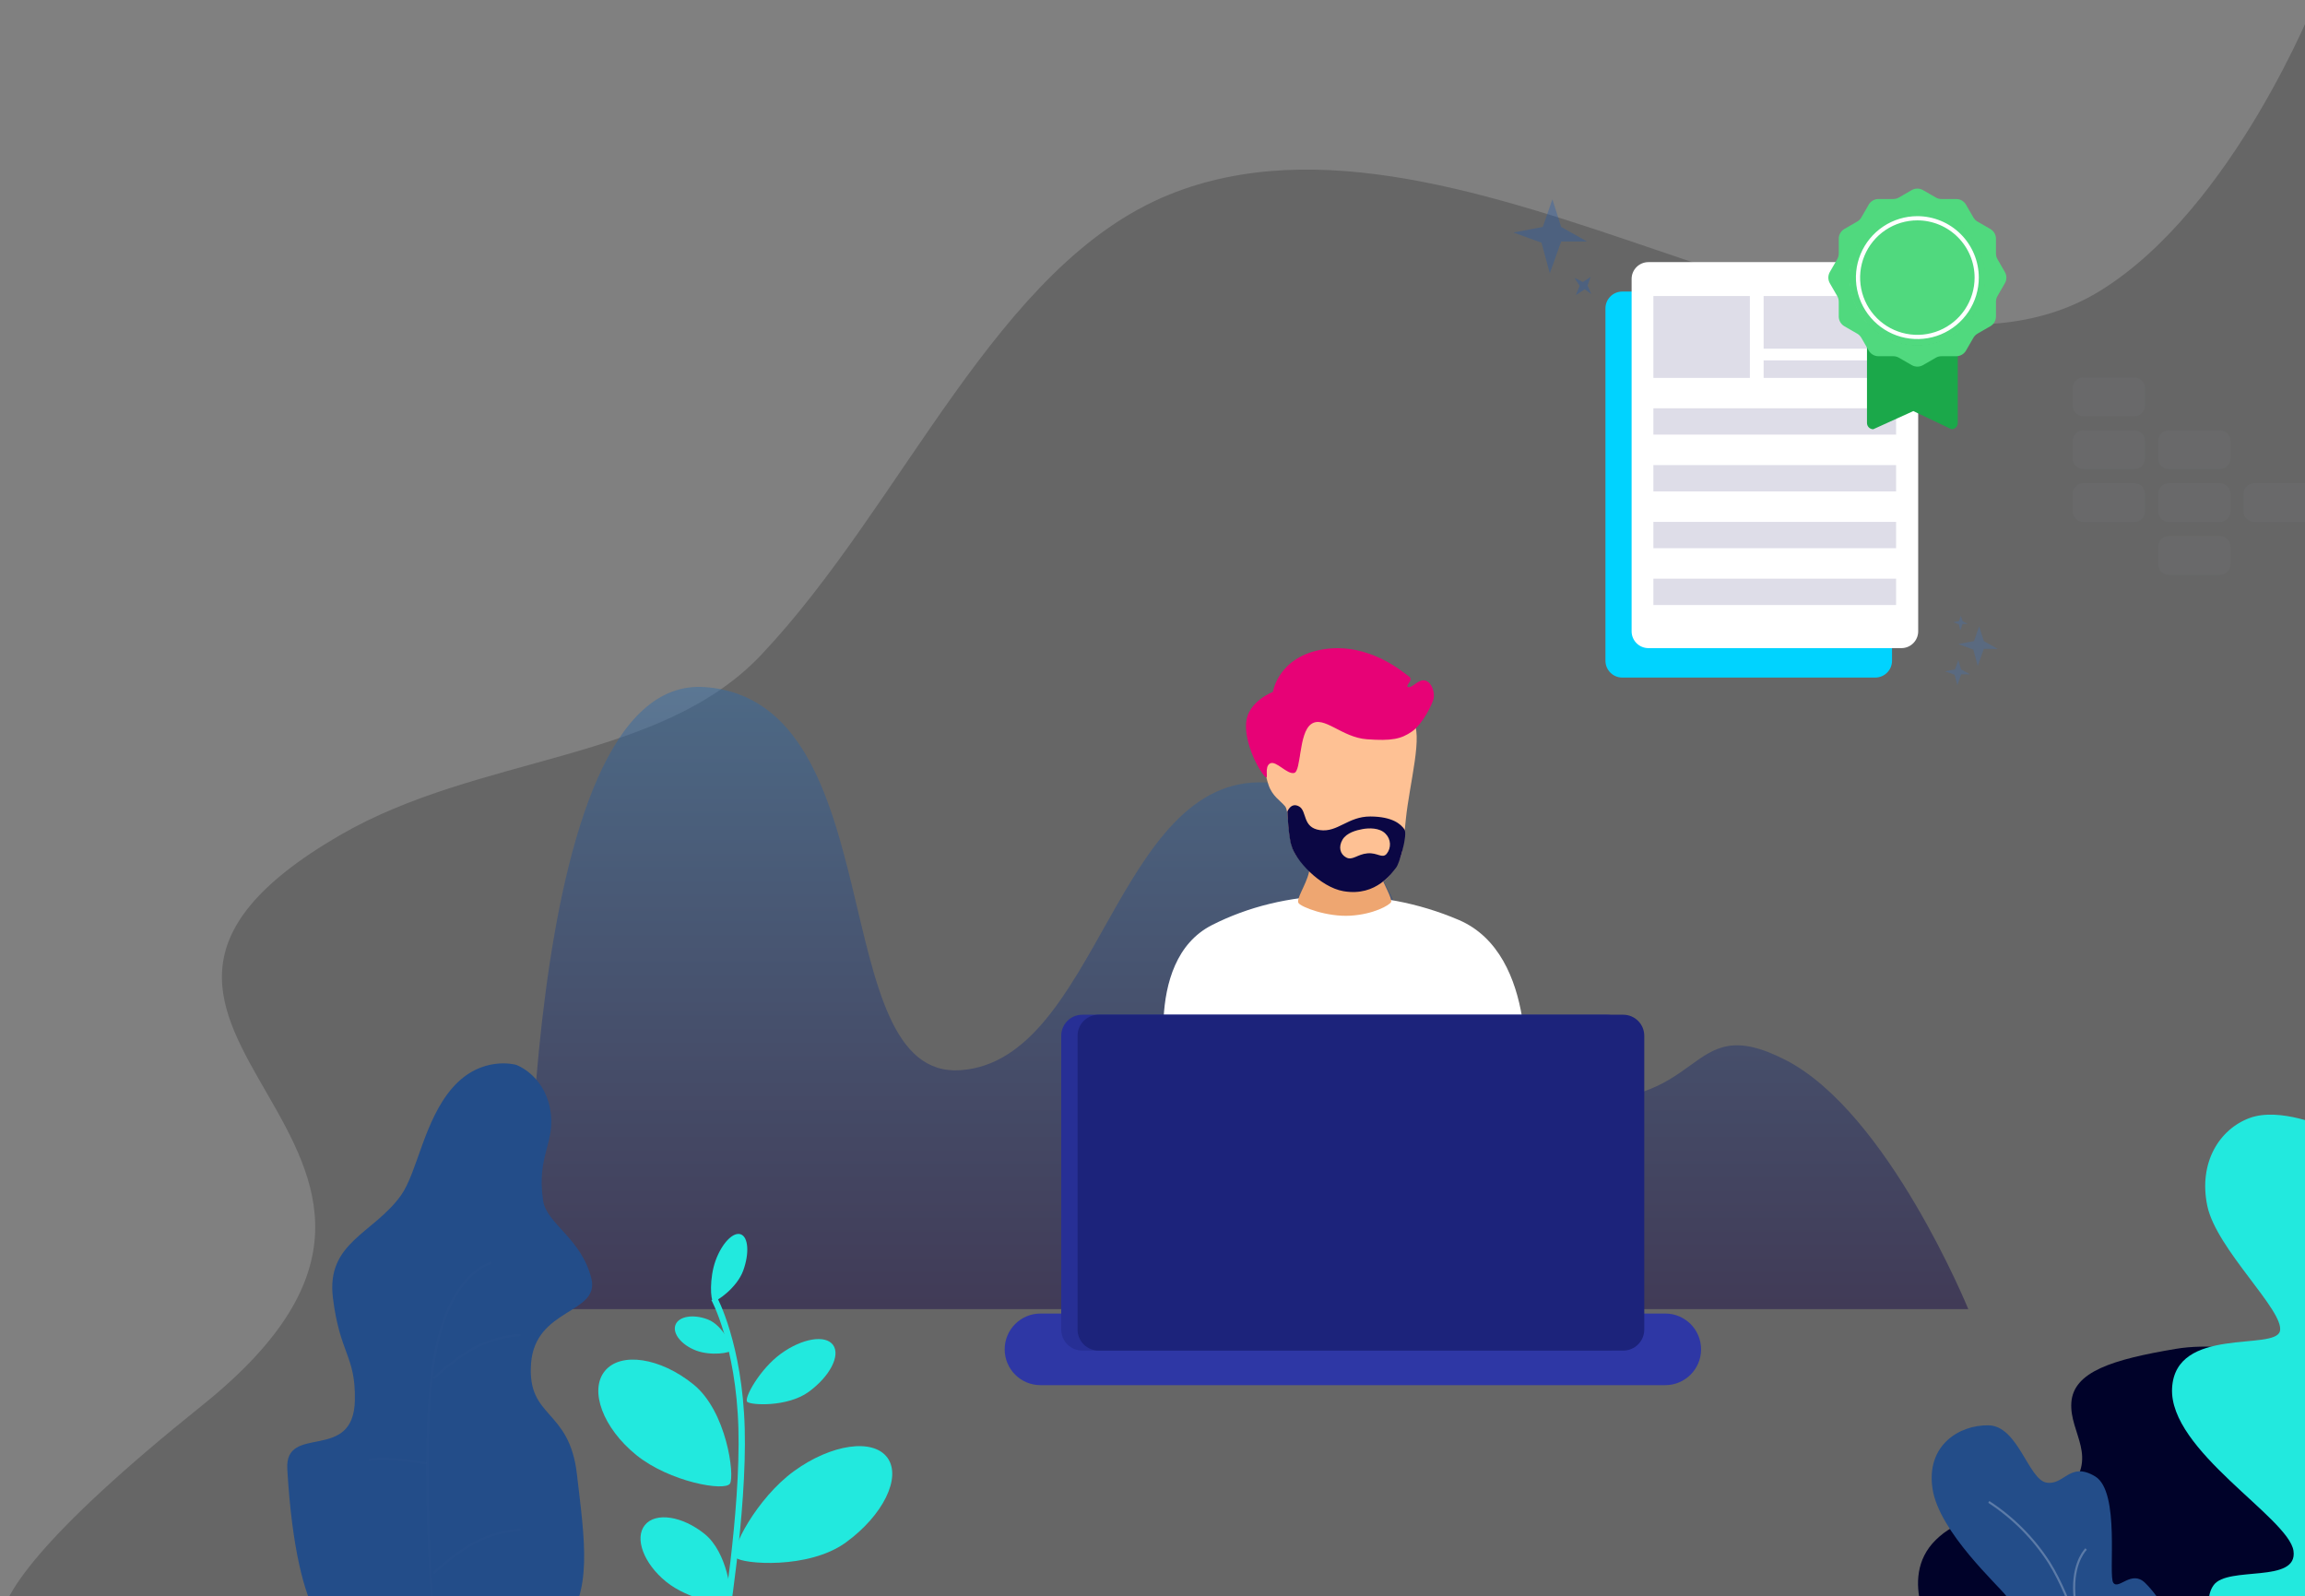 <svg width="1096" height="759" viewBox="0 0 1096 759" fill="none" xmlns="http://www.w3.org/2000/svg">
<rect x="0" y="0" width="1096" height="759" fill="#808080" stroke="none"/>
<path opacity="0.2" d="M161.432 397.235C228.068 358.502 313.695 362.514 362.038 311.282C429.87 239.398 473.694 125.764 556.031 92.494C697.02 35.524 889.341 206.058 998.867 138.1C1062.07 98.888 1100.97 0 1100.97 0V785.073H20.861C20.861 785.073 -59.87 793.373 96.296 668.09C252.461 542.807 1.248 490.344 161.432 397.235Z" fill="black"/>
<path opacity="0.48" d="M335.284 326.707C425.224 333.433 391.568 513.549 456.812 508.85C522.056 504.151 530.601 368.665 601.662 372.05C672.723 375.435 669.078 515.238 741.055 522.394C813.032 529.55 800.369 479.017 849.08 504.034C897.791 529.051 935.898 622.462 935.898 622.462H250.947C250.947 622.462 245.347 319.98 335.284 326.707Z" fill="url(#paint0_linear)"/>
<path d="M891.638 138.631H771.373C766.954 138.631 763.373 142.213 763.373 146.631V314.172C763.373 318.59 766.954 322.172 771.373 322.172H891.638C896.056 322.172 899.638 318.59 899.638 314.172V146.631C899.638 142.213 896.056 138.631 891.638 138.631Z" fill="#00D3FF"/>
<path d="M904.079 124.634H783.814C779.396 124.634 775.814 128.216 775.814 132.634V300.175C775.814 304.593 779.396 308.175 783.814 308.175H904.079C908.498 308.175 912.079 304.593 912.079 300.175V132.634C912.079 128.216 908.498 124.634 904.079 124.634Z" fill="white"/>
<path opacity="0.14" d="M832.047 140.757H786.162V179.69H832.047V140.757Z" fill="#0F0B56"/>
<path opacity="0.14" d="M901.57 140.757H838.582V165.785H901.57V140.757Z" fill="#0F0B56"/>
<path opacity="0.14" d="M901.57 171.347H838.582V179.69H901.57V171.347Z" fill="#0F0B56"/>
<path opacity="0.14" d="M901.57 194.136H786.162V206.65H901.57V194.136Z" fill="#0F0B56"/>
<path opacity="0.14" d="M901.57 221.142H786.162V233.656H901.57V221.142Z" fill="#0F0B56"/>
<path opacity="0.14" d="M901.57 248.148H786.162V260.662H901.57V248.148Z" fill="#0F0B56"/>
<path opacity="0.14" d="M901.57 275.154H786.162V287.668H901.57V275.154Z" fill="#0F0B56"/>
<path d="M890.706 147.537H927.914C928.703 147.537 929.46 147.851 930.019 148.409C930.577 148.967 930.891 149.725 930.891 150.514V201.114C930.891 201.904 930.577 202.661 930.019 203.219C929.46 203.777 928.703 204.091 927.914 204.091L909.756 195.461L890.706 204.094C890.315 204.094 889.927 204.017 889.566 203.868C889.205 203.718 888.877 203.499 888.6 203.222C888.324 202.946 888.105 202.618 887.955 202.256C887.806 201.895 887.729 201.508 887.729 201.117V150.514C887.729 149.725 888.042 148.967 888.6 148.409C889.159 147.851 889.916 147.537 890.706 147.537V147.537Z" fill="#1BA84A"/>
<path d="M953.293 129.328L949.773 123.228C949.303 122.415 949.056 121.492 949.056 120.553V113.508C949.056 112.569 948.808 111.646 948.339 110.833C947.869 110.02 947.194 109.344 946.381 108.875L940.281 105.355C939.468 104.885 938.792 104.21 938.323 103.397L934.803 97.297C934.332 96.485 933.657 95.811 932.844 95.342C932.031 94.874 931.109 94.628 930.171 94.628H923.129C922.19 94.628 921.267 94.381 920.454 93.911L914.354 90.39C913.54 89.921 912.618 89.673 911.679 89.673C910.74 89.673 909.817 89.921 909.004 90.39L902.91 93.905C902.096 94.375 901.174 94.622 900.235 94.622H893.19C892.251 94.622 891.328 94.869 890.515 95.339C889.702 95.808 889.026 96.484 888.557 97.297L885.037 103.397C884.567 104.21 883.892 104.885 883.079 105.355L876.979 108.875C876.167 109.345 875.493 110.021 875.024 110.834C874.556 111.647 874.309 112.569 874.31 113.507V120.549C874.309 121.49 874.06 122.414 873.588 123.228L870.067 129.328C869.597 130.141 869.35 131.064 869.35 132.003C869.35 132.942 869.597 133.865 870.067 134.678L873.587 140.778C874.056 141.591 874.304 142.514 874.304 143.453V150.488C874.304 151.427 874.551 152.35 875.021 153.163C875.49 153.976 876.165 154.651 876.979 155.121L883.079 158.641C883.892 159.111 884.567 159.786 885.037 160.599L888.557 166.699C889.026 167.512 889.702 168.188 890.515 168.657C891.328 169.127 892.251 169.374 893.19 169.374H900.232C901.172 169.373 902.096 169.62 902.91 170.09L909.01 173.61C909.823 174.079 910.746 174.327 911.685 174.327C912.624 174.327 913.546 174.079 914.36 173.61L920.46 170.09C921.273 169.62 922.196 169.373 923.135 169.373H930.177C931.116 169.373 932.038 169.126 932.852 168.656C933.665 168.187 934.34 167.511 934.81 166.698L938.33 160.598C938.799 159.785 939.475 159.11 940.288 158.64L946.388 155.12C947.201 154.65 947.876 153.975 948.346 153.162C948.815 152.349 949.063 151.426 949.063 150.487V143.446C949.063 142.507 949.31 141.584 949.78 140.771L953.3 134.671C953.767 133.858 954.013 132.936 954.012 131.999C954.01 131.061 953.762 130.14 953.293 129.328V129.328ZM911.68 164.099C905.331 164.099 899.125 162.216 893.846 158.689C888.567 155.162 884.453 150.149 882.023 144.283C879.594 138.418 878.958 131.963 880.196 125.737C881.435 119.51 884.492 113.79 888.982 109.301C893.471 104.812 899.191 101.754 905.417 100.516C911.644 99.277 918.098 99.913 923.964 102.342C929.829 104.772 934.843 108.886 938.37 114.165C941.897 119.444 943.78 125.65 943.78 131.999C943.78 140.512 940.398 148.677 934.378 154.697C928.358 160.717 920.193 164.099 911.68 164.099V164.099Z" fill="#50D97E"/>
<path d="M911.68 99.641C905.28 99.641 899.024 101.539 893.703 105.094C888.382 108.65 884.235 113.703 881.786 119.616C879.337 125.528 878.696 132.034 879.944 138.311C881.193 144.587 884.275 150.353 888.8 154.878C893.325 159.403 899.091 162.485 905.367 163.733C911.644 164.982 918.15 164.341 924.062 161.892C929.975 159.443 935.028 155.296 938.584 149.975C942.139 144.654 944.037 138.398 944.037 131.998C944.027 123.42 940.615 115.195 934.549 109.129C928.483 103.063 920.258 99.651 911.68 99.641V99.641Z" fill="#50D97E"/>
<path d="M911.68 103.78C906.099 103.78 900.643 105.435 896.003 108.536C891.363 111.637 887.746 116.044 885.611 121.2C883.475 126.356 882.916 132.03 884.005 137.503C885.094 142.977 887.782 148.005 891.728 151.951C895.675 155.898 900.702 158.585 906.176 159.674C911.65 160.762 917.324 160.204 922.48 158.068C927.636 155.932 932.043 152.315 935.143 147.675C938.244 143.034 939.899 137.579 939.899 131.998C939.89 124.516 936.914 117.344 931.624 112.054C926.334 106.764 919.161 103.788 911.68 103.78Z" stroke="white" stroke-width="2"/>
<g opacity="0.49">
<path opacity="0.49" d="M931.124 313.848L932.536 318.292L936.715 320.643L932.536 320.644L930.703 325.77L929.362 320.833L924.831 319.188L929.573 318.293L931.124 313.848Z" fill="#3474D0"/>
<path opacity="0.49" d="M932.367 292.748L933.189 295.334L935.621 296.702L933.188 296.7L932.123 299.685L931.342 296.812L928.706 295.855L931.466 295.334L932.367 292.748Z" fill="#3474D0"/>
<path opacity="0.49" d="M941.062 297.793L943.298 304.831L949.915 308.554L943.299 308.555L940.394 316.674L938.272 308.854L931.1 306.246L938.606 304.832L941.062 297.793Z" fill="#3474D0"/>
</g>
<g opacity="0.56">
<path opacity="0.56" d="M738.15 94.804L742.314 107.907L754.634 114.838L742.319 114.838L736.916 129.952L732.962 115.396L719.597 110.546L733.578 107.909L738.15 94.804Z" fill="#1658B7"/>
<path opacity="0.56" d="M756.331 131.658L754.88 135.774L756.677 139.886L753.555 137.532L749.296 140.328L751.077 135.883L748.62 132.099L752.667 134.104L756.331 131.658Z" fill="#1658B7"/>
</g>
<g opacity="0.17">
<path opacity="0.17" d="M1014.91 179.501H990.578C987.816 179.501 985.578 181.74 985.578 184.501V192.876C985.578 195.637 987.816 197.876 990.578 197.876H1014.91C1017.67 197.876 1019.91 195.637 1019.91 192.876V184.501C1019.91 181.74 1017.67 179.501 1014.91 179.501Z" fill="#C7DCFB"/>
<path opacity="0.17" d="M1014.91 204.645H990.578C987.816 204.645 985.578 206.884 985.578 209.645V218.02C985.578 220.781 987.816 223.02 990.578 223.02H1014.91C1017.67 223.02 1019.91 220.781 1019.91 218.02V209.645C1019.91 206.884 1017.67 204.645 1014.91 204.645Z" fill="#C7DCFB"/>
<path opacity="0.17" d="M1014.91 229.79H990.578C987.816 229.79 985.578 232.029 985.578 234.79V243.165C985.578 245.926 987.816 248.165 990.578 248.165H1014.91C1017.67 248.165 1019.91 245.926 1019.91 243.165V234.79C1019.91 232.029 1017.67 229.79 1014.91 229.79Z" fill="#C7DCFB"/>
<path opacity="0.17" d="M1055.53 204.645H1031.2C1028.43 204.645 1026.2 206.884 1026.2 209.645V218.02C1026.2 220.781 1028.43 223.02 1031.2 223.02H1055.53C1058.29 223.02 1060.53 220.781 1060.53 218.02V209.645C1060.53 206.884 1058.29 204.645 1055.53 204.645Z" fill="#C7DCFB"/>
<path opacity="0.17" d="M1055.53 229.79H1031.2C1028.43 229.79 1026.2 232.029 1026.2 234.79V243.165C1026.2 245.926 1028.43 248.165 1031.2 248.165H1055.53C1058.29 248.165 1060.53 245.926 1060.53 243.165V234.79C1060.53 232.029 1058.29 229.79 1055.53 229.79Z" fill="#C7DCFB"/>
<path opacity="0.17" d="M1096.15 229.79H1071.81C1069.05 229.79 1066.81 232.029 1066.81 234.79V243.165C1066.81 245.926 1069.05 248.165 1071.81 248.165H1096.15C1098.91 248.165 1101.15 245.926 1101.15 243.165V234.79C1101.15 232.029 1098.91 229.79 1096.15 229.79Z" fill="#C7DCFB"/>
<path opacity="0.17" d="M1055.53 254.934H1031.2C1028.43 254.934 1026.2 257.173 1026.2 259.934V268.309C1026.2 271.071 1028.43 273.309 1031.2 273.309H1055.53C1058.29 273.309 1060.53 271.071 1060.53 268.309V259.934C1060.53 257.173 1058.29 254.934 1055.53 254.934Z" fill="#C7DCFB"/>
</g>
<path d="M1034.53 641.365C1064.68 636.289 1105.51 650.909 1105.51 650.909V780.011H920.522C920.522 780.011 901.347 750.811 920.522 732.117C939.697 713.423 966.377 725.696 982.472 709.385C998.567 693.074 983.86 681.533 984.901 666.87C985.942 652.207 1004.38 646.44 1034.53 641.365Z" fill="#000229"/>
<path d="M1049.55 573.385C1045.25 552.761 1055.35 536.827 1069.75 531.564C1084.14 526.301 1105.7 536.004 1105.7 536.004L1104.98 779.627H1055.86C1055.86 779.627 1045.83 763.013 1052.56 753.704C1059.29 744.395 1092.81 753.131 1090.52 737.376C1088.22 721.621 1031.22 689.683 1032.8 660.036C1034.37 630.389 1081.64 642.419 1084.07 632.967C1086.51 623.515 1053.85 594.01 1049.55 573.385Z" fill="#22E9DE"/>
<path d="M945.588 677.718C959.542 678.018 964.482 703.373 972.976 704.933C981.47 706.493 984.07 694.706 996.204 701.986C1008.34 709.266 1002.27 749.138 1004.87 752.605C1007.47 756.072 1013.45 746.321 1019.95 752.605C1026.45 758.889 1037.11 774.966 1030.87 777.74C1024.63 780.514 962.749 780.687 954.082 777.74C945.415 774.793 957.722 764.046 954.082 759.019C950.442 753.992 922.057 728.553 918.893 707.882C915.729 687.211 931.634 677.418 945.588 677.718Z" fill="#234D89"/>
<path opacity="0.26" d="M945.651 714.136C957.124 721.602 966.89 731.408 974.312 742.91C985.878 761.387 991.912 788.045 991.912 788.045" stroke="white"/>
<path opacity="0.26" d="M991.916 736.534C991.916 736.534 986.216 741.934 986.216 754.814C986.216 767.694 991.916 788.044 991.916 788.044" stroke="white"/>
<path d="M245.363 506.298C245.363 506.298 258.273 510.77 261.498 526.909C264.723 543.047 254.957 548.831 258.244 570.86C259.904 581.985 276.44 588.72 281.189 607.907C285.36 624.766 254.472 621.812 252.513 648.256C250.554 674.7 270.649 669.386 274.306 700.86C277.963 732.335 282.125 757.48 267.143 774.155C252.161 790.83 160.42 778.058 160.42 778.058C160.42 778.058 141.215 776.62 136.604 698.566C135.301 676.474 168.246 695.866 168.742 665.653C169.09 644.503 161.589 643.888 158.293 617.05C155.064 590.757 177.518 586.629 190.588 568.469C198.457 557.532 201.567 532.627 215.269 517.085C228.971 501.543 245.363 506.298 245.363 506.298Z" fill="#234D89"/>
<g opacity="0.1">
<path opacity="0.1" d="M233.68 600.47C233.68 600.47 213.095 604.587 206.234 647.47C199.373 690.353 206.234 772.007 206.234 772.007" stroke="white"/>
<path opacity="0.1" d="M206.234 655.363C206.234 655.363 216.526 645.414 226.819 640.263C233.262 637.124 240.252 635.261 247.403 634.778" stroke="white"/>
<path opacity="0.1" d="M206.234 747.994C206.234 747.994 216.526 738.045 226.819 732.894C233.262 729.755 240.252 727.892 247.403 727.409" stroke="white"/>
<path opacity="0.1" d="M175.3 694.103C186.707 692.587 202.917 695.875 202.917 695.875" stroke="white"/>
</g>
<path d="M339.595 617.47C339.595 617.47 351.483 639.34 352.605 679.154C353.727 718.968 344.081 776.727 344.081 776.727" stroke="#22E9DE" stroke-width="3"/>
<path d="M371.311 643.668C381.363 636.362 392.466 634.5 396.108 639.511C399.75 644.522 394.552 654.509 384.5 661.815C374.449 669.121 356.993 668.186 355.295 666.545C353.598 664.904 361.259 650.974 371.311 643.668Z" fill="#22E9DE"/>
<path d="M377.529 699.501C395.258 686.615 415.15 683.761 421.958 693.128C428.766 702.495 419.911 720.535 402.182 733.421C384.453 746.307 352.98 743.72 349.842 740.627C346.703 737.533 359.799 712.388 377.529 699.501Z" fill="#22E9DE"/>
<path d="M316.749 752.096C306.094 743.467 301.564 731.397 306.634 725.137C311.703 718.877 324.452 720.797 335.107 729.426C345.763 738.054 348.382 758.613 346.83 761.247C345.278 763.88 327.405 760.725 316.749 752.096Z" fill="#22E9DE"/>
<path d="M302.553 691.847C286.771 679.067 280.064 661.189 287.57 651.92C295.077 642.65 313.958 645.494 329.741 658.275C345.524 671.056 349.407 701.5 347.103 705.404C344.8 709.309 318.336 704.628 302.553 691.847Z" fill="#22E9DE"/>
<path d="M330.91 642.13C323.977 639.469 319.624 634.01 321.188 629.936C322.752 625.863 329.639 624.718 336.572 627.38C343.505 630.041 348.295 640.193 347.935 641.81C347.576 643.428 337.843 644.791 330.91 642.13Z" fill="#22E9DE"/>
<path d="M340.257 599.372C343.245 591.159 348.604 585.578 352.23 586.898C355.857 588.217 356.377 595.937 353.389 604.15C350.4 612.363 340.69 618.977 339.231 618.751C337.771 618.526 337.27 607.581 340.257 599.372Z" fill="#22E9DE"/>
<path d="M576.257 439.865C610.717 422.302 655.181 420.965 693.642 437.42C732.103 453.875 724.989 517.566 724.989 517.566H556.026C553.709 506.618 552.784 495.422 553.271 484.243C554.113 467.531 559.268 448.524 576.257 439.865Z" fill="white"/>
<path d="M621.441 403.009H653.901C653.762 407.034 654.401 411.048 655.783 414.831C658.018 420.356 662.141 427.486 661.434 428.918C660.727 430.35 653.313 434.709 642.14 435.39C630.967 436.071 618.74 431.302 617.44 429.39C616.14 427.478 621.027 420.781 622.379 414.827C623.119 410.874 622.795 406.796 621.441 403.009V403.009Z" fill="#EEA671"/>
<path d="M791.81 624.565H494.741C485.338 624.565 477.715 632.188 477.715 641.591C477.715 650.994 485.338 658.616 494.741 658.616H791.81C801.214 658.616 808.836 650.994 808.836 641.591C808.836 632.188 801.214 624.565 791.81 624.565Z" fill="#2E37A5"/>
<path d="M514.604 482.489H764.068C766.72 482.489 769.263 483.543 771.139 485.418C773.014 487.294 774.068 489.837 774.068 492.489V632.178C774.068 634.83 773.014 637.374 771.139 639.249C769.263 641.125 766.72 642.178 764.068 642.178H514.604C511.952 642.178 509.409 641.125 507.533 639.249C505.658 637.374 504.604 634.83 504.604 632.178V492.489C504.604 489.837 505.658 487.294 507.533 485.418C509.409 483.543 511.952 482.489 514.604 482.489V482.489Z" fill="#272F95"/>
<path d="M771.829 482.489H522.366C516.843 482.489 512.366 486.966 512.366 492.489V632.178C512.366 637.701 516.843 642.178 522.366 642.178H771.829C777.352 642.178 781.829 637.701 781.829 632.178V492.489C781.829 486.966 777.352 482.489 771.829 482.489Z" fill="#1C237B"/>
<path d="M619.809 341.444C619.809 341.444 666.28 336.431 671.614 342.593C676.948 348.755 670.226 372.206 668.453 389.595C666.679 406.984 667.163 405.983 662.834 413.181C658.505 420.38 652.732 423.362 642.212 423.591C631.691 423.82 622.722 414.592 617.046 407.751C611.371 400.911 613.357 386.142 611.064 383.401C608.77 380.66 604.957 378.574 603.166 373.2C601.375 367.827 600.825 363.617 603.906 361.901C606.986 360.186 613.696 369.109 616.067 365.661C618.438 362.213 619.809 341.444 619.809 341.444Z" fill="#FEC194"/>
<path d="M605.249 328.993C605.249 328.993 607.738 312.091 629.445 308.705C651.151 305.318 667.567 320.003 670.009 321.713C672.451 323.424 667.664 326.219 669.632 326.704C671.6 327.189 674.654 322.544 677.883 323.652C681.113 324.761 682.181 329.562 681.698 332.042C681.214 334.522 676.509 344.279 671.377 347.821C666.246 351.362 661.875 352.383 649.891 351.503C637.906 350.623 629.448 339.996 623.436 344.3C617.424 348.603 618.783 366.734 615.348 367.528C611.913 368.322 606.745 361.434 603.863 363.017C600.981 364.6 603.362 370.867 601.746 369.468C598.852 366.964 591.639 353.687 592.518 343.563C593.398 333.439 605.249 328.993 605.249 328.993Z" fill="#E70276"/>
<path d="M612.116 385.899C612.116 385.899 613.844 381.259 617.717 383.459C621.591 385.659 619.139 393.508 627.612 394.7C636.085 395.893 640.948 388.172 651.611 388.226C662.274 388.28 666.127 391.965 667.782 394.333C669.437 396.7 665.465 410.611 663.829 412.537C662.194 414.464 654.695 426.489 638.803 423.742C627.58 421.805 615.716 408.74 614.089 402.055C612.658 398.144 612.116 385.899 612.116 385.899Z" fill="#0B0744"/>
<path d="M638.315 399.301C640.263 395.927 645.007 394.737 647.884 394.214C650.761 393.691 655.94 393.457 658.793 396.412C660.062 397.664 660.817 399.345 660.911 401.125C661.004 402.905 660.428 404.656 659.297 406.034C657.15 408.367 655.009 405.327 650.208 405.746C645.406 406.165 643.068 409.321 640.094 407.709C637.119 406.097 636.367 402.675 638.315 399.301Z" fill="#FEC194"/>
<defs>
<linearGradient id="paint0_linear" x1="593.388" y1="326.597" x2="593.388" y2="622.462" gradientUnits="userSpaceOnUse">
<stop stop-color="#326CA7"/>
<stop offset="1" stop-color="#180C46"/>
</linearGradient>
</defs>
</svg>
